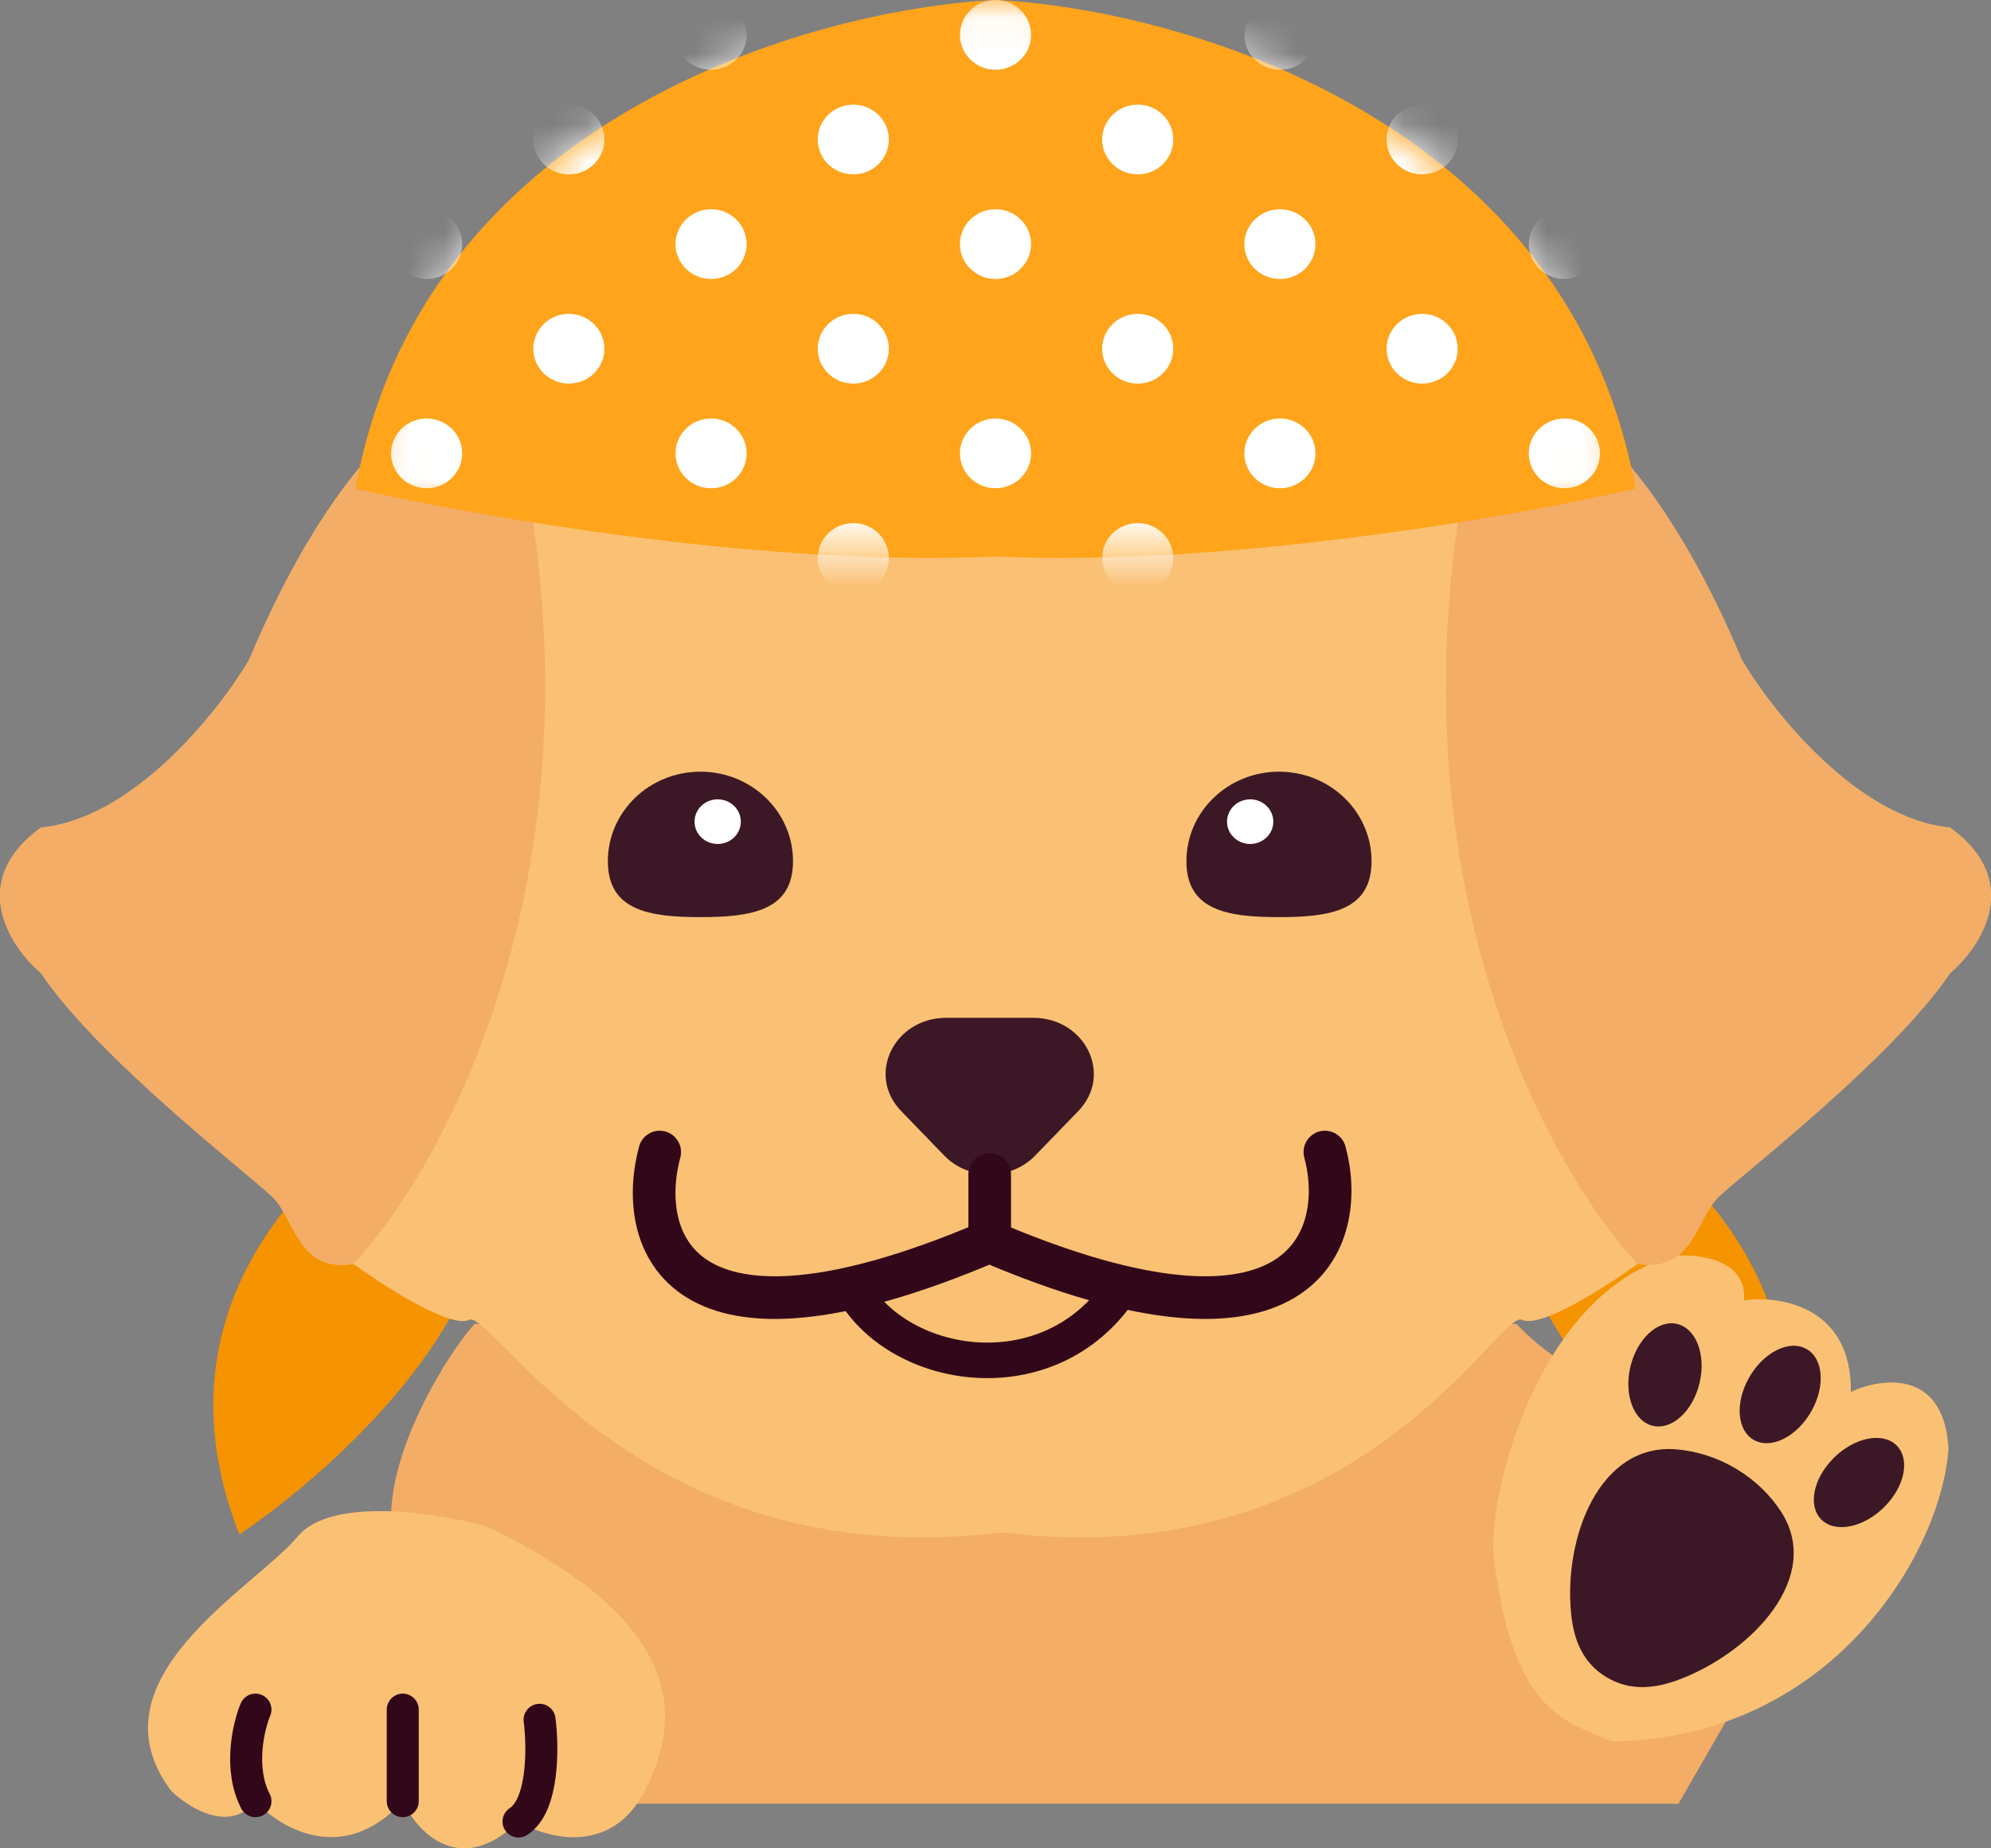 <svg width="56" height="52" viewBox="0 0 56 52" fill="none" xmlns="http://www.w3.org/2000/svg">
<rect x="0" y="0" width="56" height="52" fill="#808080" stroke="none"/>
<g id="dog_1">
<path id="Vector 2714" d="M6.733 43.17C10.16 40.851 16.158 35.053 12.731 30.415C9.589 31.768 3.992 36.213 6.733 43.17Z" fill="#F59300"/>
<path id="Vector 2715" d="M49.521 43.17C46.094 40.851 40.096 35.053 43.523 30.415C46.665 31.768 52.262 36.213 49.521 43.17Z" fill="#F59300"/>
<path id="Vector 2701" d="M11 42.679C11 40.67 12.589 38.082 13.349 37.244H42.651C44.128 38.811 46.261 39.581 48.398 39.319L49 39.245L48.186 45.093L48.837 47.919L47.21 50.745H13.024L11 42.679Z" fill="#F3AD66"/>
<g id="Vector">
<path d="M42.023 43.896C42.589 48.29 44.08 48.421 45.338 48.992C51.552 48.913 54.611 43.646 54.805 40.75C54.676 38.513 52.92 38.757 52.059 39.159C52.083 36.749 50.063 36.438 49.051 36.584C49.149 35.453 47.818 35.276 47.14 35.329C43.312 36.23 41.792 42.106 42.023 43.896Z" fill="#FAC174"/>
<path d="M50.104 42.543C51.268 44.362 49.292 46.461 47.252 47.243C46.552 47.511 45.851 47.585 45.184 47.184C44.517 46.783 44.265 46.137 44.191 45.403C43.974 43.265 44.982 40.585 47.163 40.776C47.729 40.825 48.306 41.006 48.841 41.327C49.375 41.649 49.802 42.071 50.104 42.543Z" fill="#3C1826"/>
<path d="M47.805 38.898C47.621 39.69 47.035 40.235 46.497 40.115C45.958 39.995 45.671 39.255 45.855 38.462C46.039 37.669 46.625 37.125 47.163 37.245C47.702 37.365 47.989 38.105 47.805 38.898Z" fill="#3C1826"/>
<path d="M50.943 39.711C50.538 40.42 49.819 40.78 49.337 40.515C48.855 40.25 48.793 39.46 49.199 38.751C49.604 38.042 50.323 37.683 50.804 37.948C51.286 38.213 51.348 39.002 50.943 39.711Z" fill="#3C1826"/>
<path d="M53 42.395C52.42 42.975 51.63 43.138 51.236 42.758C50.842 42.378 50.993 41.6 51.574 41.02C52.154 40.441 52.944 40.278 53.338 40.658C53.732 41.038 53.581 41.816 53 42.395Z" fill="#3C1826"/>
</g>
<path id="Vector 2674" d="M28.163 7.547C25.559 2.763 25.125 5.554 25.234 7.547C22.521 7.442 16.512 7.925 14.168 10.694C12.975 10.485 9.872 11.764 7.008 18.562C6.14 20.031 3.754 23.032 1.15 23.283C-0.933 24.794 0.282 26.64 1.15 27.375C2.777 29.788 7.008 33.04 7.659 33.669C8.31 34.299 8.375 35.81 9.937 35.558C10.805 36.187 12.671 37.383 13.192 37.131C13.843 36.817 18.074 44.37 28.163 43.111C38.252 44.37 42.157 36.817 42.808 37.131C43.329 37.383 45.195 36.187 46.063 35.558C47.625 35.81 47.69 34.299 48.341 33.669C48.992 33.04 53.223 29.788 54.85 27.375C55.718 26.64 56.933 24.794 54.85 23.283C52.246 23.032 49.86 20.031 48.992 18.562C46.128 11.764 43.025 10.485 41.832 10.694C39.489 7.925 33.478 7.442 30.766 7.547C30.506 5.281 28.922 6.603 28.163 7.547Z" fill="#FAC174"/>
<path id="Vector 2692" d="M48.992 18.563C46.128 11.765 43.025 10.485 41.832 10.695C38.447 23.363 43.242 32.549 46.063 35.558C47.625 35.81 47.69 34.3 48.341 33.67C48.992 33.041 53.223 29.788 54.85 27.375C55.718 26.641 56.933 24.795 54.85 23.284C52.246 23.032 49.86 20.032 48.992 18.563Z" fill="#F3AD66"/>
<path id="Vector 2691" d="M7.008 18.563C9.872 11.765 12.975 10.485 14.168 10.695C17.553 23.363 12.758 32.549 9.937 35.558C8.375 35.81 8.31 34.3 7.659 33.67C7.008 33.041 2.777 29.788 1.15 27.375C0.282 26.641 -0.933 24.795 1.15 23.284C3.754 23.032 6.14 20.032 7.008 18.563Z" fill="#F3AD66"/>
<path id="Ellipse 260" d="M22.305 24.228C22.305 25.619 21.139 25.802 19.701 25.802C18.263 25.802 17.097 25.619 17.097 24.228C17.097 22.837 18.263 21.71 19.701 21.71C21.139 21.71 22.305 22.837 22.305 24.228Z" fill="#3C1826"/>
<path id="Ellipse 261" d="M38.577 24.228C38.577 25.619 37.412 25.802 35.974 25.802C34.536 25.802 33.37 25.619 33.37 24.228C33.37 22.837 34.536 21.71 35.974 21.71C37.412 21.71 38.577 22.837 38.577 24.228Z" fill="#3C1826"/>
<path id="Polygon 2" d="M29.113 32.514C28.433 33.215 27.242 33.215 26.562 32.514L25.346 31.257C24.363 30.242 25.145 28.634 26.621 28.634L29.054 28.634C30.53 28.634 31.312 30.242 30.329 31.257L29.113 32.514Z" fill="#3C1826"/>
<path id="Vector 2677" d="M27.837 33.041V34.929" stroke="#32071A" stroke-width="1.2" stroke-linecap="round" stroke-linejoin="round"/>
<path id="Vector 2678" d="M18.555 32.411C17.904 34.824 18.975 38.705 27.827 34.929C36.679 38.705 37.916 34.824 37.265 32.411" stroke="#32071A" stroke-width="1.2" stroke-linecap="round" stroke-linejoin="round"/>
<g id="Group 7362">
<path id="Vector 2682" d="M8.368 43.231C9.316 42.086 12.315 42.563 13.696 42.945C19.023 45.52 19.319 48.096 18.135 50.386C17.188 52.218 15.373 51.722 14.584 51.245C12.926 52.847 11.723 51.531 11.328 50.672C9.671 52.504 7.875 51.436 7.185 50.672C6.474 51.588 5.31 50.863 4.817 50.386C2.449 47.238 7.185 44.662 8.368 43.231Z" fill="#FAC174"/>
<path id="Vector 2683" d="M15.176 48.383C15.275 49.146 15.294 50.787 14.584 51.245" stroke="#32071A" stroke-width="0.9" stroke-linecap="round" stroke-linejoin="round"/>
<path id="Vector 2684" d="M11.328 48.097V50.673" stroke="#32071A" stroke-width="0.9" stroke-linecap="round" stroke-linejoin="round"/>
<path id="Vector 2685" d="M7.185 48.097C6.987 48.574 6.711 49.757 7.185 50.673" stroke="#32071A" stroke-width="0.9" stroke-linecap="round" stroke-linejoin="round"/>
</g>
<ellipse id="Ellipse 266" cx="20.186" cy="23.116" rx="0.651" ry="0.628" fill="white"/>
<ellipse id="Ellipse 267" cx="35.163" cy="23.116" rx="0.651" ry="0.628" fill="white"/>
<path id="Union" d="M10 13.747C13.29 14.511 21.497 15.962 28 15.656C34.503 15.962 42.71 14.511 46 13.747C44.142 3.36 33.226 0.255 28 0C22.774 0.255 11.858 3.36 10 13.747Z" fill="#FFA41B"/>
<g id="Mask group">
<mask id="mask0_110_475" style="mask-type:alpha" maskUnits="userSpaceOnUse" x="10" y="0" width="36" height="16">
<path id="Union_2" d="M10 13.747C13.29 14.511 21.497 15.962 28 15.656C34.503 15.962 42.71 14.511 46 13.747C44.142 3.36 33.226 0.255 28 0C22.774 0.255 11.858 3.36 10 13.747Z" fill="#FFA41B"/>
</mask>
<g mask="url(#mask0_110_475)">
<g id="Group 7426">
<ellipse id="Ellipse 295" cx="24" cy="3.925" rx="1" ry="0.981" fill="white"/>
<ellipse id="Ellipse 305" cx="36" cy="6.868" rx="1" ry="0.981" fill="white"/>
<ellipse id="Ellipse 301" cx="16" cy="9.811" rx="1" ry="0.981" fill="white"/>
<ellipse id="Ellipse 306" cx="28" cy="12.755" rx="1" ry="0.981" fill="white"/>
<ellipse id="Ellipse 296" cx="28" cy="0.981" rx="1" ry="0.981" fill="white"/>
<ellipse id="Ellipse 307" cx="40" cy="3.925" rx="1" ry="0.981" fill="white"/>
<ellipse id="Ellipse 342" cx="24" cy="15.698" rx="1" ry="0.981" fill="white"/>
<ellipse id="Ellipse 302" cx="20" cy="6.868" rx="1" ry="0.981" fill="white"/>
<ellipse id="Ellipse 308" cx="32" cy="9.811" rx="1" ry="0.981" fill="white"/>
<ellipse id="Ellipse 316" cx="44" cy="12.755" rx="1" ry="0.981" fill="white"/>
<ellipse id="Ellipse 300" cx="28" cy="6.868" rx="1" ry="0.981" fill="white"/>
<ellipse id="Ellipse 309" cx="40" cy="9.811" rx="1" ry="0.981" fill="white"/>
<ellipse id="Ellipse 331" cx="20" cy="0.981" rx="1" ry="0.981" fill="white"/>
<ellipse id="Ellipse 339" cx="12" cy="12.755" rx="1" ry="0.981" fill="white"/>
<ellipse id="Ellipse 303" cx="20" cy="12.755" rx="1" ry="0.981" fill="white"/>
<ellipse id="Ellipse 310" cx="32" cy="15.698" rx="1" ry="0.981" fill="white"/>
<ellipse id="Ellipse 326" cx="36" cy="0.981" rx="1" ry="0.981" fill="white"/>
<ellipse id="Ellipse 299" cx="32" cy="3.925" rx="1" ry="0.981" fill="white"/>
<ellipse id="Ellipse 311" cx="44" cy="6.868" rx="1" ry="0.981" fill="white"/>
<ellipse id="Ellipse 337" cx="12" cy="6.868" rx="1" ry="0.981" fill="white"/>
<ellipse id="Ellipse 304" cx="24" cy="9.811" rx="1" ry="0.981" fill="white"/>
<ellipse id="Ellipse 312" cx="36" cy="12.755" rx="1" ry="0.981" fill="white"/>
<ellipse id="Ellipse 333" cx="16" cy="3.925" rx="1" ry="0.981" fill="white"/>
</g>
</g>
</g>
<path id="Vector 2716" d="M24 36.302C25.333 38.591 29.5 39.245 31.5 36.302" stroke="#32071A"/>
</g>
</svg>
